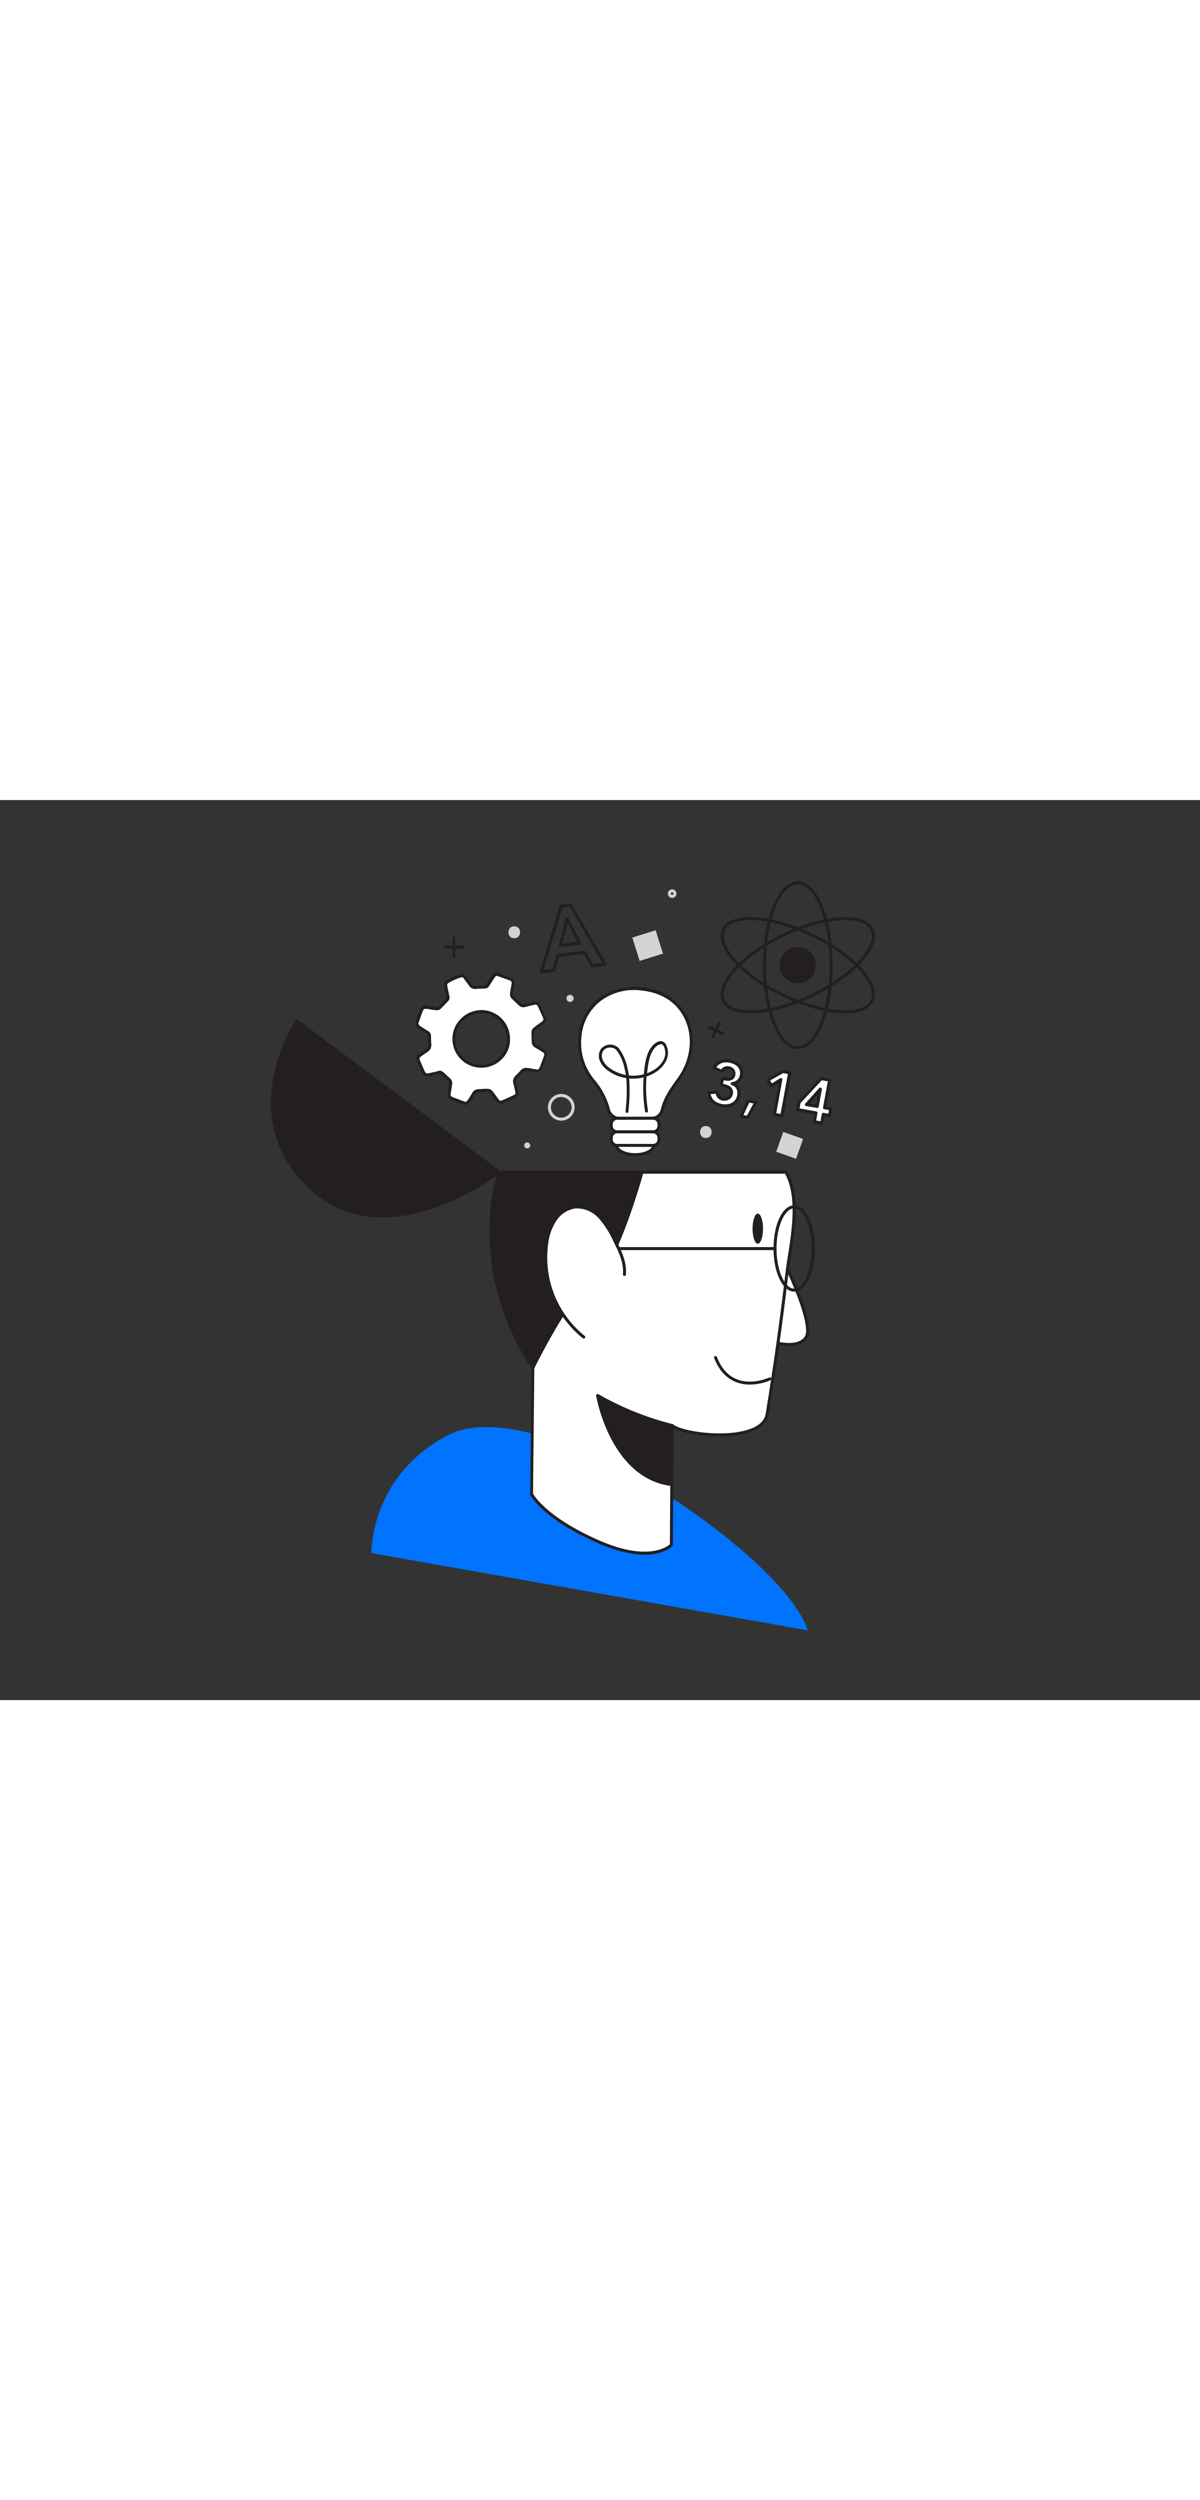 <svg xmlns="http://www.w3.org/2000/svg" viewBox="0 0 400 300" data-imageid="knowledge-flatline" imageName="Knowledge" class="illustrations_image" style="width: 144px;"><rect x="0" y="0" width="400" height="300" fill="#333333" stroke="none"/><g id="_88_knowledge" data-name="#88_knowledge"><path d="M149.72,211.5C123.22,225,123.81,251,123.81,251L269.2,276.75s-2.44-13.58-37-38.5C202.68,217,166.33,203.05,149.72,211.5Z" fill="#0073ff" class="target-color"/><path d="M259.24,149.47s13.05,25.37,9.28,29.92-14.17.12-14.17.12" fill="#fff"/><path d="M263,182a26.23,26.23,0,0,1-8.88-2,.5.5,0,0,1,.39-.92c.11,0,10.1,4.23,13.59,0,2.93-3.53-5.75-22.4-9.34-29.37A.51.51,0,0,1,259,149a.5.5,0,0,1,.67.22c1.35,2.62,13.1,25.8,9.22,30.47C267.5,181.39,265.31,182,263,182Z" fill="#231f20"/><path d="M166.41,124.05c-4.35,23.32,11.23,65.21,11.23,65.21l-.46,42.06s3.7,7.65,22,15.77,24.57,1.17,24.57,1.17l.27-39.79c4.23,3.47,30,6.08,31.66-3.82q3.84-23.4,6.6-47c1.15-9.83,5-24.09-.32-33.64Z" fill="#fff"/><path d="M214.89,251.55c-3.84,0-9-1-15.88-4-18.29-8.11-22.12-15.69-22.28-16a.54.54,0,0,1,0-.22l.46-42c-.38-1-4.07-11.21-7.23-23.83-3.07-12.26-6.25-29.43-4-41.56a.5.5,0,0,1,.49-.41H262a.48.48,0,0,1,.43.26c4.38,7.87,2.65,19,1.26,27.89-.34,2.15-.66,4.18-.88,6.05-1.83,15.63-4,31.43-6.59,47-.42,2.57-2.33,4.52-5.68,5.78-7.73,2.91-21.43,1.4-26-1.12l-.25,38.87a.57.57,0,0,1-.13.33C224,248.78,221.38,251.55,214.89,251.55ZM177.68,231.2c.51.9,4.94,8,21.74,15.44,16.33,7.24,22.9,2.27,23.87,1.41l.26-39.58a.48.48,0,0,1,.29-.45.51.51,0,0,1,.53.06c2.94,2.42,17.61,4.58,25.8,1.49,3-1.12,4.69-2.81,5.05-5,2.55-15.53,4.76-31.32,6.59-46.94.22-1.89.54-3.93.88-6.09,1.35-8.66,3-19.43-1-27H166.83c-4,23,11.12,64.12,11.28,64.54a.52.52,0,0,1,0,.18Z" fill="#231f20"/><path d="M258.34,150H187.09a.5.5,0,0,1-.5-.5.5.5,0,0,1,.5-.5h71.25a.5.5,0,0,1,.5.5A.5.5,0,0,1,258.34,150Z" fill="#231f20"/><ellipse cx="252.6" cy="142.86" rx="1.75" ry="5.03" fill="#231f20"/><path d="M256.62,192.89s-13,6.17-18.11-7.14" fill="#fff"/><path d="M249.94,194.83a12.53,12.53,0,0,1-4.7-.87c-3.22-1.29-5.65-4-7.2-8a.5.5,0,0,1,.93-.36c1.45,3.77,3.68,6.28,6.64,7.46,5.11,2.05,10.74-.56,10.79-.59a.51.51,0,0,1,.67.24.5.5,0,0,1-.24.67A17.64,17.64,0,0,1,249.94,194.83Z" fill="#231f20"/><path d="M224.05,208.47a98.31,98.31,0,0,1-24.84-10s4.3,26.45,23.92,29.59Z" fill="#231f20"/><path d="M223.13,228.55h-.08c-19.74-3.15-24.29-29.74-24.33-30a.5.5,0,0,1,.75-.51A98.39,98.39,0,0,0,224.16,208a.5.5,0,0,1,.39.51l-.92,19.58a.53.53,0,0,1-.18.37A.52.52,0,0,1,223.13,228.55Zm-23.21-29.1c1.06,4.89,6.38,25,22.74,28l.87-18.6A100.68,100.68,0,0,1,199.92,199.45Z" fill="#231f20"/><path d="M166.41,124.05,99,73.69S77.79,104.62,103.26,129,166.41,124.05,166.41,124.05Z" fill="#231f20"/><path d="M127.48,139.12a34.38,34.38,0,0,1-24.57-9.76c-25.47-24.39-4.55-55.64-4.34-56a.52.52,0,0,1,.33-.21.47.47,0,0,1,.38.09l67.43,50.36a.5.5,0,0,1,0,.79C166.45,124.65,147.54,139.12,127.48,139.12ZM99.11,74.41c-2.4,3.84-18.74,32,4.49,54.23s57.33-1.2,62-4.59Z" fill="#231f20"/><path d="M177.64,189.26s13.09-26.74,20.13-29.45S214,124.05,214,124.05H166.41S155.07,154.78,177.64,189.26Z" fill="#231f20"/><path d="M177.64,189.76a.5.5,0,0,1-.42-.22c-22.44-34.3-11.39-65.35-11.27-65.66a.49.49,0,0,1,.46-.33H214a.48.48,0,0,1,.4.2.45.45,0,0,1,.08.43c-.38,1.36-9.36,33.33-16.55,36.09-6.78,2.61-19.73,28.95-19.86,29.21a.5.5,0,0,1-.42.28Zm-10.87-65.21c-1.1,3.37-9.51,32,10.81,63.7,2.27-4.54,13.47-26.4,20-28.91,6.2-2.39,14.45-30.21,15.77-34.79Z" fill="#231f20"/><path d="M208.14,158.14c.37-3.94-1.45-7.72-3.23-11.26a30.31,30.31,0,0,0-4.91-7.75c-2.13-2.22-5.13-3.81-8.19-3.51a9.62,9.62,0,0,0-6.69,4.2,18.24,18.24,0,0,0-2.82,7.58A33.91,33.91,0,0,0,194.59,179" fill="#fff"/><path d="M194.59,179.5a.5.5,0,0,1-.31-.1,34.59,34.59,0,0,1-12.47-32.08,18.58,18.58,0,0,1,2.9-7.79,10.19,10.19,0,0,1,7.06-4.41,10.73,10.73,0,0,1,8.59,3.66,30.82,30.82,0,0,1,5,7.88c1.64,3.26,3.67,7.32,3.27,11.53a.49.49,0,0,1-.54.45.5.5,0,0,1-.45-.54c.37-3.93-1.6-7.85-3.17-11a30.51,30.51,0,0,0-4.83-7.63,9.92,9.92,0,0,0-7.78-3.36,9.16,9.16,0,0,0-6.33,4,17.51,17.51,0,0,0-2.74,7.37,33.57,33.57,0,0,0,12.11,31.13.49.49,0,0,1,.08.7A.47.47,0,0,1,194.59,179.5Z" fill="#231f20"/><path d="M264.73,163.85c-3.86,0-6.89-6.32-6.89-14.38s3-14.39,6.89-14.39,6.88,6.32,6.88,14.39S268.58,163.85,264.73,163.85Zm0-27.77c-3.19,0-5.89,6.13-5.89,13.39s2.7,13.38,5.89,13.38,5.88-6.13,5.88-13.38S267.91,136.08,264.73,136.08Z" fill="#231f20"/><path d="M138.89,74.25c.33-1,.65-1.92,1-2.88.18-.5.38-1,.58-1.48A1.41,1.41,0,0,1,142,69c.78.08,1.55.25,2.33.37a7.81,7.81,0,0,0,1.25.17,1.41,1.41,0,0,0,.87-.28c.89-.85,1.74-1.74,2.59-2.64a1.34,1.34,0,0,0,.26-1.23c-.2-.94-.43-1.87-.62-2.81a3.87,3.87,0,0,1-.1-1.12,1,1,0,0,1,.36-.71,17.07,17.07,0,0,1,4.66-2.12,1.13,1.13,0,0,1,1.32.48c.6.81,1.22,1.61,1.79,2.44a1.9,1.9,0,0,0,1.84.93c1-.08,2.06-.1,3.09-.15a1.16,1.16,0,0,0,.93-.56c.37-.54.71-1.1,1.07-1.65s.62-.94.94-1.4a1.19,1.19,0,0,1,1.43-.49c1.42.49,2.85,1,4.26,1.54a1.26,1.26,0,0,1,.77,1.38c-.08.79-.26,1.57-.39,2.35,0,.37-.11.75-.14,1.12a1.55,1.55,0,0,0,.48,1.31c.75.71,1.51,1.41,2.23,2.14a1.69,1.69,0,0,0,1.68.48c1-.22,2-.47,3.05-.69a1.36,1.36,0,0,1,1.71.81c.58,1.22,1.14,2.44,1.68,3.68a1.44,1.44,0,0,1-.53,2c-.52.42-1.09.78-1.63,1.18-.38.28-.76.58-1.12.9a1.29,1.29,0,0,0-.48,1c0,1.07,0,2.14.09,3.2a1.66,1.66,0,0,0,.86,1.42l1.75,1a10.73,10.73,0,0,1,1.05.71,1.26,1.26,0,0,1,.48,1.53c-.47,1.28-.95,2.57-1.44,3.85a3,3,0,0,1-.32.54,1.14,1.14,0,0,1-1.2.57l-2.77-.46-.21,0a2,2,0,0,0-2.12.75c-.52.61-1.11,1.17-1.68,1.76a2,2,0,0,0-.51,2c.23.89.45,1.79.63,2.7a1.33,1.33,0,0,1-.87,1.8c-1.25.6-2.53,1.17-3.81,1.71a1.27,1.27,0,0,1-1.69-.44c-.5-.62-1-1.28-1.41-1.93-1-1.4-1.25-1.52-3-1.44l-2,.12a1.85,1.85,0,0,0-1.58.91c-.4.68-.79,1.36-1.22,2a6.35,6.35,0,0,1-.77,1,1,1,0,0,1-1.06.27l-4-1.51a2.7,2.7,0,0,1-.52-.3,1.14,1.14,0,0,1-.57-1.19l.45-2.75c0-.28.06-.56.08-.84a1.46,1.46,0,0,0-.46-1.24q-1.11-1-2.19-2a1.62,1.62,0,0,0-1.6-.39c-.9.22-1.8.42-2.7.63l-.1,0c-1.19.22-1.57.07-2.08-1S140,88,139.48,86.72A1.22,1.22,0,0,1,140,85c.72-.54,1.45-1.07,2.21-1.56a2.17,2.17,0,0,0,1.08-2.13c-.06-1-.09-1.93-.14-2.89a1.2,1.2,0,0,0-.56-1c-.8-.51-1.61-1-2.4-1.53a2.67,2.67,0,0,1-1.27-1.32Zm30.58,5.37a9.12,9.12,0,0,0-9.19-9.14,9.27,9.27,0,0,0-9,9.15,9.13,9.13,0,0,0,9.05,9.08A9,9,0,0,0,169.47,79.62Z" fill="#fff"/><path d="M155.15,101.6a1.6,1.6,0,0,1-.52-.1l-1.13-.42L150.58,100a2.63,2.63,0,0,1-.55-.31,1.68,1.68,0,0,1-.85-1.73l.19-1.21c.09-.51.17-1,.25-1.53a7.22,7.22,0,0,0,.08-.8,1,1,0,0,0-.3-.84c-.67-.61-1.32-1.22-2-1.84l-.21-.2a1.14,1.14,0,0,0-1.14-.27c-.64.16-1.29.3-1.94.45l-.77.18-.13,0c-1.43.26-2,0-2.61-1.31-.5-1-1-2.19-1.6-3.7a1.71,1.71,0,0,1,.65-2.28c.84-.63,1.55-1.14,2.24-1.58a1.69,1.69,0,0,0,.85-1.68c0-.6-.06-1.2-.09-1.8,0-.36,0-.73,0-1.09a.71.71,0,0,0-.33-.61l-1-.62-1.43-.91a3.1,3.1,0,0,1-1.46-1.58.41.41,0,0,1,0-.16v-.35a.45.45,0,0,1,0-.16l.28-.83.71-2.06c.18-.51.38-1,.59-1.5a1.91,1.91,0,0,1,2-1.24c.53.06,1.05.15,1.57.25l.78.13.32.06a5.18,5.18,0,0,0,.84.1,1,1,0,0,0,.53-.14c.94-.89,1.82-1.82,2.57-2.62a.83.83,0,0,0,.14-.78c-.09-.42-.18-.84-.28-1.26s-.23-1-.34-1.56a4.7,4.7,0,0,1-.11-1.27,1.53,1.53,0,0,1,.6-1.08,17.48,17.48,0,0,1,4.79-2.18,1.66,1.66,0,0,1,1.86.66c.21.29.42.58.64.86.39.53.78,1.06,1.15,1.6a1.4,1.4,0,0,0,1.39.71c.68,0,1.35-.08,2-.1l1.07-.05a.63.63,0,0,0,.54-.34c.22-.32.43-.64.64-1l.59-.91c.26-.4.52-.8.8-1.18a1.67,1.67,0,0,1,2-.67c1.73.6,3,1.07,4.28,1.54a1.74,1.74,0,0,1,1.08,1.89c0,.55-.15,1.09-.24,1.61-.05.26-.1.52-.14.78s-.11.72-.14,1.08a1.06,1.06,0,0,0,.32.91l.5.46c.59.56,1.18,1.11,1.75,1.69a1.19,1.19,0,0,0,1.21.34l1.46-.33q.79-.19,1.59-.36a1.87,1.87,0,0,1,2.27,1.08c.58,1.22,1.15,2.46,1.68,3.7a1.92,1.92,0,0,1-.67,2.62c-.32.26-.65.49-1,.72l-.66.47c-.37.28-.74.57-1.1.87a.86.86,0,0,0-.3.67l0,.65c0,.85,0,1.69.07,2.54a1.15,1.15,0,0,0,.62,1l.72.43,1,.62a12.29,12.29,0,0,1,1.1.73,1.77,1.77,0,0,1,.64,2.1c-.48,1.29-1,2.57-1.45,3.86a2.84,2.84,0,0,1-.33.6,1.63,1.63,0,0,1-1.73.82L176,90.36l-.24,0a1.51,1.51,0,0,0-1.63.58c-.38.45-.8.87-1.2,1.27l-.5.51a1.53,1.53,0,0,0-.39,1.54c.22.87.45,1.8.64,2.73a1.82,1.82,0,0,1-1.14,2.35c-1.16.55-2.42,1.12-3.84,1.72a1.74,1.74,0,0,1-2.27-.59c-.41-.52-.8-1.06-1.18-1.6l-.25-.35c-.9-1.26-1-1.3-2.53-1.23l-2,.12a1.35,1.35,0,0,0-1.17.67l-.4.67c-.27.46-.54.92-.83,1.36a6.35,6.35,0,0,1-.83,1A1.46,1.46,0,0,1,155.15,101.6Zm-8.7-11.39a2.06,2.06,0,0,1,1.44.59l.21.2c.66.61,1.31,1.23,2,1.83a2,2,0,0,1,.63,1.64,8.65,8.65,0,0,1-.09.89c-.08.51-.16,1-.25,1.54l-.2,1.2a.65.65,0,0,0,.35.7,2.92,2.92,0,0,0,.42.25l2.92,1.09,1.13.42a.44.44,0,0,0,.52-.15,5.48,5.48,0,0,0,.71-.88c.28-.44.55-.88.81-1.33l.41-.67a2.36,2.36,0,0,1,2-1.16l2-.12c1.89-.09,2.3.11,3.39,1.65l.26.35c.37.53.74,1.06,1.14,1.56a.78.78,0,0,0,1.1.29c1.41-.6,2.65-1.15,3.79-1.7.66-.32.75-.51.6-1.25-.18-.91-.41-1.83-.63-2.68a2.51,2.51,0,0,1,.64-2.48l.51-.52c.39-.4.79-.79,1.15-1.22a2.5,2.5,0,0,1,2.61-.91l.18,0,2.77.46a.65.65,0,0,0,.71-.34,2.9,2.9,0,0,0,.26-.45q.74-1.92,1.44-3.84a.78.78,0,0,0-.31-1,11,11,0,0,0-1-.67c-.33-.21-.67-.4-1-.6l-.74-.44a2.18,2.18,0,0,1-1.1-1.82c0-.86-.05-1.71-.07-2.57l0-.65a1.8,1.8,0,0,1,.65-1.44,14.63,14.63,0,0,1,1.16-.92c.22-.17.45-.33.68-.49s.63-.44.93-.68a1,1,0,0,0,.38-1.44c-.54-1.23-1.1-2.46-1.67-3.66a.88.88,0,0,0-1.16-.54l-1.57.35L175,69a2.18,2.18,0,0,1-2.13-.62c-.56-.57-1.15-1.11-1.73-1.66l-.5-.47a2,2,0,0,1-.63-1.71c0-.39.09-.77.15-1.16s.09-.53.14-.8c.1-.53.19-1,.24-1.52a.76.76,0,0,0-.45-.86c-1.22-.47-2.53-.94-4.25-1.54A.69.69,0,0,0,165,59c-.27.38-.52.76-.77,1.15l-.59.9c-.21.33-.43.67-.65,1a1.61,1.61,0,0,1-1.32.78l-1.08.05c-.67,0-1.33,0-2,.09a2.37,2.37,0,0,1-2.28-1.14c-.36-.53-.75-1-1.13-1.56l-.65-.87a.67.67,0,0,0-.8-.29,16.64,16.64,0,0,0-4.51,2.06.69.69,0,0,0-.13.34,3.55,3.55,0,0,0,.09,1c.11.51.22,1,.34,1.54s.19.85.28,1.27a1.79,1.79,0,0,1-.39,1.67c-.76.81-1.66,1.76-2.61,2.66a2,2,0,0,1-1.2.42,5.81,5.81,0,0,1-1-.12l-.3,0-.8-.14c-.5-.09-1-.18-1.5-.23a.92.92,0,0,0-1,.63q-.3.72-.57,1.44c-.24.68-.47,1.37-.7,2l-.26.75v.19a2.32,2.32,0,0,0,1,1l1.42.91,1,.63a1.67,1.67,0,0,1,.79,1.4c0,.36,0,.73,0,1.1,0,.59.05,1.18.09,1.77a2.67,2.67,0,0,1-1.31,2.59c-.66.43-1.36.92-2.18,1.54-.49.37-.54.57-.33,1.11.61,1.49,1.1,2.62,1.58,3.65.41.85.55.93,1.54.74l.85-.19c.64-.15,1.29-.29,1.92-.45A2.7,2.7,0,0,1,146.45,90.21Zm13.91-1h0a9.6,9.6,0,0,1-9.55-9.58,9.49,9.49,0,0,1,2.84-6.77A9.78,9.78,0,0,1,160.28,70,9.59,9.59,0,0,1,170,79.6a9.11,9.11,0,0,1-2.57,6.61A9.57,9.57,0,0,1,160.36,89.21ZM160.24,71a8.66,8.66,0,0,0-5.91,2.59,8.49,8.49,0,0,0-2.54,6.06,8.59,8.59,0,0,0,8.55,8.58h0a8.57,8.57,0,0,0,6.31-2.69,8.07,8.07,0,0,0,2.3-5.87v0A8.6,8.6,0,0,0,160.28,71Z" fill="#231f20"/><path d="M211.74,106.06c-1.48,0-3-.07-4.45,0a4.06,4.06,0,0,1-4.59-3.34,24.14,24.14,0,0,0-5-9.3,19.73,19.73,0,0,1-4.38-14.35c1-10.71,9.58-17.2,20.58-16.13,16.23,1.56,20.85,18.37,12.36,30-2.29,3.15-4.49,6.22-5.46,10.06-.54,2.14-2.13,3.1-4.36,3C214.86,106,213.3,106.06,211.74,106.06Z" fill="#fff"/><path d="M206.94,106.58a4.53,4.53,0,0,1-4.72-3.74,24.08,24.08,0,0,0-4.93-9.1A20.34,20.34,0,0,1,192.8,79a18,18,0,0,1,6.3-12.49,20,20,0,0,1,14.83-4.09c7.12.69,12.73,4.45,15.37,10.32,2.89,6.42,1.87,14.28-2.66,20.51-2.16,3-4.4,6.06-5.38,9.9-.58,2.28-2.31,3.47-4.86,3.39-1.05,0-2.12,0-3.17,0h-1.49l-1.37,0c-1,0-2.05,0-3.06,0Zm4.65-43.25a18.39,18.39,0,0,0-11.85,4,16.92,16.92,0,0,0-5.94,11.81,19.11,19.11,0,0,0,4.28,14,25,25,0,0,1,5.11,9.49,3.57,3.57,0,0,0,4.07,3c1,0,2.1,0,3.12,0l1.36,0h1.49c1.05,0,2.13,0,3.21,0,2.09.08,3.39-.81,3.85-2.64,1-4,3.32-7.18,5.54-10.23,4.32-5.94,5.3-13.42,2.56-19.52-2.53-5.62-7.7-9.07-14.56-9.74C213.08,63.37,212.33,63.33,211.59,63.33Z" fill="#231f20"/><rect x="203.76" y="106.08" width="15.89" height="4.51" rx="1.95" fill="#fff"/><path d="M217.71,111.09h-12a2.45,2.45,0,0,1-2.45-2.44V108a2.45,2.45,0,0,1,2.45-2.44h12a2.45,2.45,0,0,1,2.45,2.44v.63A2.45,2.45,0,0,1,217.71,111.09Zm-12-4.51a1.45,1.45,0,0,0-1.45,1.44v.63a1.44,1.44,0,0,0,1.45,1.44h12a1.44,1.44,0,0,0,1.45-1.44V108a1.45,1.45,0,0,0-1.45-1.44Z" fill="#231f20"/><rect x="203.76" y="110.59" width="15.89" height="4.51" rx="1.95" fill="#fff"/><path d="M217.71,115.61h-12a2.45,2.45,0,0,1-2.45-2.45v-.62a2.45,2.45,0,0,1,2.45-2.45h12a2.45,2.45,0,0,1,2.45,2.45v.62A2.45,2.45,0,0,1,217.71,115.61Zm-12-4.52a1.45,1.45,0,0,0-1.45,1.45v.62a1.45,1.45,0,0,0,1.45,1.45h12a1.45,1.45,0,0,0,1.45-1.45v-.62a1.45,1.45,0,0,0-1.45-1.45Z" fill="#231f20"/><path d="M217.87,115.11c0,1.7-2.76,3.08-6.16,3.08s-6.16-1.38-6.16-3.08Z" fill="#fff"/><path d="M211.71,118.69c-3.74,0-6.66-1.57-6.66-3.58a.5.5,0,0,1,.5-.5h12.32a.5.5,0,0,1,.5.5C218.37,117.12,215.45,118.69,211.71,118.69Zm-5.54-3.08c.53,1.06,2.65,2.08,5.54,2.08s5-1,5.54-2.08Z" fill="#231f20"/><path d="M209,104.29h0a.5.5,0,0,1-.46-.54l0-.44a55.45,55.45,0,0,0,.21-10.62,14,14,0,0,1-6.16-2.56A7.59,7.59,0,0,1,200,87.05a4.19,4.19,0,0,1,.33-4.11,4,4,0,0,1,5.87-.28,16.31,16.31,0,0,1,2.94,6.56,23.06,23.06,0,0,1,.51,2.58,13.77,13.77,0,0,0,5-.42l0-.26,0-.38c.34-2.92.76-6.56,2.87-8.87.35-.39,1.6-1.63,2.94-1.49a2,2,0,0,1,1.54,1.13,6,6,0,0,1,0,5.49,9.65,9.65,0,0,1-3.8,3.91,13.34,13.34,0,0,1-2.69,1.23A47.33,47.33,0,0,0,216,103.6a.51.51,0,0,1-.42.57.51.51,0,0,1-.57-.42,48.26,48.26,0,0,1-.47-11.31,14.7,14.7,0,0,1-4.81.37,57.38,57.38,0,0,1-.23,10.57l0,.45A.5.5,0,0,1,209,104.29Zm-5.59-21.78h-.15a2.77,2.77,0,0,0-2.13,1,3.27,3.27,0,0,0-.21,3.13,6.63,6.63,0,0,0,2.27,2.66,13,13,0,0,0,5.43,2.33c-.12-.73-.26-1.46-.45-2.18a15.24,15.24,0,0,0-2.72-6.15A2.74,2.74,0,0,0,203.37,82.51Zm16.92-1.14a3.25,3.25,0,0,0-2,1.17c-1.89,2.08-2.29,5.54-2.61,8.32l0,.18a11.56,11.56,0,0,0,2.07-1,8.65,8.65,0,0,0,3.41-3.48,5,5,0,0,0,0-4.57,1,1,0,0,0-.77-.62Z" fill="#231f20"/><path d="M265.93,83c-6.51,0-11.61-12.28-11.61-28s5.1-27.95,11.61-27.95,11.61,12.28,11.61,27.95S272.44,83,265.93,83Zm0-54.91c-5.85,0-10.61,12.09-10.61,26.95s4.76,27,10.61,27,10.61-12.09,10.61-27S271.78,28.1,265.93,28.1Z" fill="#231f20"/><path d="M281.77,71.1c-.57,0-1.16,0-1.78-.06-5.64-.36-12.42-2.32-19.09-5.52s-12.43-7.27-16.24-11.45-5.31-8.25-3.93-11.12,5.33-4.25,11.14-3.88c5.64.36,12.42,2.32,19.09,5.52S283.39,51.86,287.2,56s5.3,8.25,3.92,11.12C289.89,69.72,286.6,71.1,281.77,71.1ZM250.12,40c-4.39,0-7.44,1.2-8.48,3.38h0c-1.18,2.44.19,6.09,3.76,10,3.72,4.09,9.38,8.07,15.94,11.22s13.2,5.07,18.72,5.42c5.28.34,9-.87,10.16-3.32s-.19-6.09-3.76-10c-3.72-4.09-9.38-8.07-15.94-11.22s-13.2-5.07-18.72-5.42Q250.93,40,250.12,40Zm-8.94,3.16h0Z" fill="#231f20"/><path d="M250.09,71.1c-4.83,0-8.12-1.38-9.36-3.94-1.38-2.87,0-6.82,3.93-11.12s9.58-8.25,16.24-11.45,13.45-5.16,19.09-5.52c5.8-.37,9.76,1,11.14,3.88h0c1.37,2.87,0,6.82-3.93,11.12S277.62,62.32,271,65.52,257.51,70.68,251.87,71C251.25,71.08,250.66,71.1,250.09,71.1ZM281.74,40q-.81,0-1.68.06c-5.52.35-12.17,2.27-18.72,5.42s-12.22,7.13-15.94,11.22c-3.57,3.92-4.94,7.57-3.77,10s4.89,3.66,10.17,3.32c5.52-.35,12.17-2.27,18.72-5.42s12.22-7.13,15.94-11.22c3.57-3.92,4.94-7.57,3.76-10h0C289.18,41.21,286.13,40,281.74,40Z" fill="#231f20"/><circle cx="265.93" cy="55.05" r="6.05" fill="#231f20"/><path d="M180.45,57.77a.51.51,0,0,1-.48-.65l6.57-21.83a.53.53,0,0,1,.42-.36l3.2-.37a.49.49,0,0,1,.49.24l11.41,19.71a.49.49,0,0,1,0,.47.47.47,0,0,1-.38.27l-4.23.51a.48.48,0,0,1-.49-.26l-2.34-4.23-8.33,1-1.23,4.65a.51.51,0,0,1-.43.36l-4.13.49Zm7-21.88-6.26,20.79,3-.36,1.23-4.64a.49.49,0,0,1,.42-.37l9-1.07a.49.49,0,0,1,.5.26l2.34,4.22,3.13-.37L190,35.59ZM186.78,49a.48.48,0,0,1-.37-.17.52.52,0,0,1-.11-.46l2.26-8.83a.49.49,0,0,1,.42-.37.48.48,0,0,1,.5.26l4.2,8.07a.49.49,0,0,1,0,.47.52.52,0,0,1-.38.26l-6.46.76Zm2.42-8-1.75,6.87,5-.6Z" fill="#231f20"/><path d="M240.87,92.76l.63.12a9.35,9.35,0,0,0,1,.13,2.86,2.86,0,0,0,.94-.1,1.77,1.77,0,0,0,.74-.47,2,2,0,0,0,.43-1,1.76,1.76,0,0,0-.32-1.45,2.1,2.1,0,0,0-1.37-.8,2.24,2.24,0,0,0-1.38.17,2.38,2.38,0,0,0-1,1l-2.44-1.16A4.41,4.41,0,0,1,239,88a3.93,3.93,0,0,1,1.22-.77,4.86,4.86,0,0,1,1.44-.31,6.67,6.67,0,0,1,3.26.66,4.4,4.4,0,0,1,1.32,1,3.52,3.52,0,0,1,.78,1.37,3.6,3.6,0,0,1,.07,1.74,3.5,3.5,0,0,1-1,1.93,3.08,3.08,0,0,1-2,.85v0A3,3,0,0,1,245.93,96a3.83,3.83,0,0,1,.28,2.43,4,4,0,0,1-.72,1.75,4.17,4.17,0,0,1-1.31,1.13,4.84,4.84,0,0,1-1.69.52,6.61,6.61,0,0,1-1.88-.06,7.47,7.47,0,0,1-1.64-.5,4.8,4.8,0,0,1-1.31-.86,4,4,0,0,1-.91-1.24,4.66,4.66,0,0,1-.43-1.66l2.71-.21a2.6,2.6,0,0,0,.54,1.52,2.35,2.35,0,0,0,1.44.77,2.53,2.53,0,0,0,1,0,2.4,2.4,0,0,0,.85-.31,2.13,2.13,0,0,0,.66-.61,2.16,2.16,0,0,0,.36-.88,2.07,2.07,0,0,0-.09-1.18,2,2,0,0,0-.62-.8,3.36,3.36,0,0,0-1-.5,7.79,7.79,0,0,0-1.1-.29l-.59-.1Z" fill="#fff"/><path d="M241.76,102.4a7.52,7.52,0,0,1-1.24-.11,8.11,8.11,0,0,1-1.75-.54,5.18,5.18,0,0,1-1.45-.94,4.72,4.72,0,0,1-1-1.39,5.25,5.25,0,0,1-.48-1.83.49.49,0,0,1,.12-.37.51.51,0,0,1,.34-.17l2.71-.22a.55.55,0,0,1,.37.12.53.53,0,0,1,.17.35,2.22,2.22,0,0,0,.43,1.24,1.83,1.83,0,0,0,1.15.58,2.22,2.22,0,0,0,.77,0,2,2,0,0,0,.68-.25,1.86,1.86,0,0,0,.5-.47,1.66,1.66,0,0,0,.28-.68,1.59,1.59,0,0,0-.06-.89,1.41,1.41,0,0,0-.47-.6,2.84,2.84,0,0,0-.81-.43,10.46,10.46,0,0,0-1-.27l-.59-.1a.5.5,0,0,1-.4-.58l.4-2.19a.5.5,0,0,1,.58-.4l.63.12a8.28,8.28,0,0,0,1,.12,2.07,2.07,0,0,0,.76-.08,1.06,1.06,0,0,0,.52-.33,1.41,1.41,0,0,0,.31-.74,1.26,1.26,0,0,0-.23-1.06,1.59,1.59,0,0,0-1.06-.61,1.74,1.74,0,0,0-1.08.14,1.87,1.87,0,0,0-.83.8.5.5,0,0,1-.65.2l-2.43-1.15a.48.48,0,0,1-.26-.3.45.45,0,0,1,0-.39,4.86,4.86,0,0,1,1-1.38,4.26,4.26,0,0,1,1.38-.86,5.25,5.25,0,0,1,1.59-.35,6.73,6.73,0,0,1,1.67.1,6.86,6.86,0,0,1,1.84.61,5.15,5.15,0,0,1,1.47,1.1,4,4,0,0,1,.89,1.56,4.22,4.22,0,0,1,.08,2,4,4,0,0,1-1.17,2.2,3.59,3.59,0,0,1-1,.68,3.23,3.23,0,0,1,1,1.18,4.38,4.38,0,0,1,.33,2.74,4.69,4.69,0,0,1-.82,2,4.58,4.58,0,0,1-1.47,1.27,5.45,5.45,0,0,1-1.87.58A6.85,6.85,0,0,1,241.76,102.4ZM236.89,98a3.63,3.63,0,0,0,.31,1,3.5,3.5,0,0,0,.8,1.09,4.22,4.22,0,0,0,1.18.77,6.57,6.57,0,0,0,1.52.46,5.62,5.62,0,0,0,1.73.06,4.15,4.15,0,0,0,1.52-.46,3.71,3.71,0,0,0,1.14-1,3.58,3.58,0,0,0,.63-1.54,3.29,3.29,0,0,0-.24-2.12A2.5,2.5,0,0,0,243.9,95a.51.51,0,0,1-.33-.57.56.56,0,0,1,.47-.44,2.57,2.57,0,0,0,1.7-.72,2.9,2.9,0,0,0,.88-1.65,3.11,3.11,0,0,0-.06-1.5,3,3,0,0,0-.67-1.19,3.93,3.93,0,0,0-1.18-.87,6,6,0,0,0-3-.61,4.12,4.12,0,0,0-1.28.28,3.41,3.41,0,0,0-1.08.67,4.06,4.06,0,0,0-.56.66l1.55.74a2.87,2.87,0,0,1,1-.83,2.73,2.73,0,0,1,1.69-.21,2.61,2.61,0,0,1,1.69,1,2.28,2.28,0,0,1,.4,1.84,2.41,2.41,0,0,1-.55,1.24,2.1,2.1,0,0,1-1,.6,2.9,2.9,0,0,1-1.11.12,8.1,8.1,0,0,1-1.09-.13l-.14,0-.22,1.19.1,0a7.91,7.91,0,0,1,1.16.3,3.9,3.9,0,0,1,1.11.58,2.39,2.39,0,0,1,.9,2.47,2.62,2.62,0,0,1-1.25,1.83,3.21,3.21,0,0,1-1,.38,3.3,3.3,0,0,1-1.13,0,2.79,2.79,0,0,1-1.74-1,2.88,2.88,0,0,1-.58-1.29Z" fill="#231f20"/><path d="M249.47,100.29l2.46.45-2.69,5-2.16-.4Z" fill="#fff"/><path d="M249.24,106.26h-.09l-2.16-.4a.47.47,0,0,1-.36-.26.49.49,0,0,1,0-.44l2.39-5.07a.49.49,0,0,1,.54-.28l2.46.45a.47.47,0,0,1,.36.28.51.51,0,0,1,0,.45l-2.7,5A.51.51,0,0,1,249.24,106.26ZM247.81,105l1.16.21,2.2-4.09-1.41-.26Z" fill="#231f20"/><path d="M260.28,93.26l-3.14,2L256,93.31l5-2.8,2.2.41-2.62,14.29-2.42-.44Z" fill="#fff"/><path d="M260.59,105.71h-.09l-2.42-.45a.5.5,0,0,1-.41-.58l1.91-10.39-2.17,1.38a.49.49,0,0,1-.39.06.48.48,0,0,1-.32-.23l-1.1-1.94a.46.46,0,0,1,0-.38.45.45,0,0,1,.24-.3l5-2.8a.48.48,0,0,1,.33-.06l2.2.4a.52.52,0,0,1,.41.58l-2.63,14.3a.51.51,0,0,1-.49.41Zm-1.84-1.34,1.44.26,2.44-13.31L261.1,91l-4.39,2.46.6,1,2.7-1.72a.52.52,0,0,1,.55,0,.5.5,0,0,1,.21.51Z" fill="#231f20"/><path d="M272,104.3l-6.08-1.11.44-2.41,7.4-7.93,2.75.51-1.69,9.21,2.08.38-.4,2.18-2.08-.38-.53,2.91-2.43-.45Zm1.46-8h0l-4.64,5.12,3.62.66Z" fill="#fff"/><path d="M273.9,108.16h-.09l-2.43-.45a.5.5,0,0,1-.4-.58l.44-2.42-5.58-1a.47.47,0,0,1-.32-.21.45.45,0,0,1-.08-.37l.44-2.41a.5.5,0,0,1,.13-.25l7.4-7.93a.54.54,0,0,1,.45-.15l2.75.51a.5.5,0,0,1,.4.58l-1.6,8.72,1.59.29a.5.5,0,0,1,.4.58l-.4,2.18a.47.47,0,0,1-.21.32.49.49,0,0,1-.37.08l-1.59-.29-.44,2.42a.54.54,0,0,1-.21.32A.55.55,0,0,1,273.9,108.16Zm-1.84-1.35,1.44.26.44-2.41a.5.5,0,0,1,.58-.4l1.59.29.22-1.2-1.59-.29a.49.49,0,0,1-.32-.21.49.49,0,0,1-.08-.37l1.6-8.72-2-.36L266.84,101l-.33,1.77,5.59,1a.5.5,0,0,1,.4.58Zm.35-4.19h-.09L268.7,102a.49.49,0,0,1-.38-.33.51.51,0,0,1,.1-.5L273.06,96a.5.5,0,0,1,.45-.15.56.56,0,0,1,.35.21.58.58,0,0,1,.1.38l-1.06,5.77A.51.51,0,0,1,272.41,102.62Zm-2.64-1.49,2.24.41.66-3.62Z" fill="#231f20"/><path d="M187.09,106.86a4.45,4.45,0,1,1,4.45-4.45A4.46,4.46,0,0,1,187.09,106.86Zm0-7.9a3.45,3.45,0,1,0,3.45,3.45A3.46,3.46,0,0,0,187.09,99Z" fill="#d1d3d4"/><path d="M151.29,52.56a.51.51,0,0,1-.5-.5V46a.51.51,0,0,1,.5-.5.5.5,0,0,1,.5.5v6.11A.5.5,0,0,1,151.29,52.56Z" fill="#231f20"/><path d="M154.35,49.5h-6.11a.5.5,0,0,1-.5-.5.5.5,0,0,1,.5-.5h6.11a.51.51,0,0,1,.5.5A.5.5,0,0,1,154.35,49.5Z" fill="#231f20"/><path d="M237.54,79.49a.54.54,0,0,1-.21,0,.49.49,0,0,1-.24-.66l2.12-4.56a.5.5,0,1,1,.9.42L238,79.2A.52.52,0,0,1,237.54,79.49Z" fill="#231f20"/><path d="M240.88,78.27a.54.54,0,0,1-.21,0l-4.56-2.12a.5.5,0,0,1,.42-.9l4.56,2.11a.5.5,0,0,1,.24.67A.49.49,0,0,1,240.88,78.27Z" fill="#231f20"/><circle cx="190.01" cy="66.1" r="1.19" fill="#d1d3d4"/><path d="M171.42,42.07c-2.58,0-2.58,4,0,4S174,42.07,171.42,42.07Z" fill="#d1d3d4"/><path d="M175.73,114.11a1,1,0,0,0,0,2A1,1,0,0,0,175.73,114.11Z" fill="#d1d3d4"/><path d="M235.29,108.65c-2.57,0-2.57,4,0,4S237.87,108.65,235.29,108.65Z" fill="#d1d3d4"/><rect x="211.81" y="44.44" width="8.15" height="8.15" transform="translate(-4.65 66.58) rotate(-17.35)" fill="#d1d3d4"/><rect x="259.71" y="111.6" width="7.01" height="7.01" transform="translate(53.56 -81.31) rotate(19.51)" fill="#d1d3d4"/><path d="M224.05,32.62a1.43,1.43,0,1,1,1.43-1.43A1.43,1.43,0,0,1,224.05,32.62Zm0-1.86a.43.43,0,1,0,.43.43A.43.43,0,0,0,224.05,30.76Z" fill="#d1d3d4"/></g></svg>